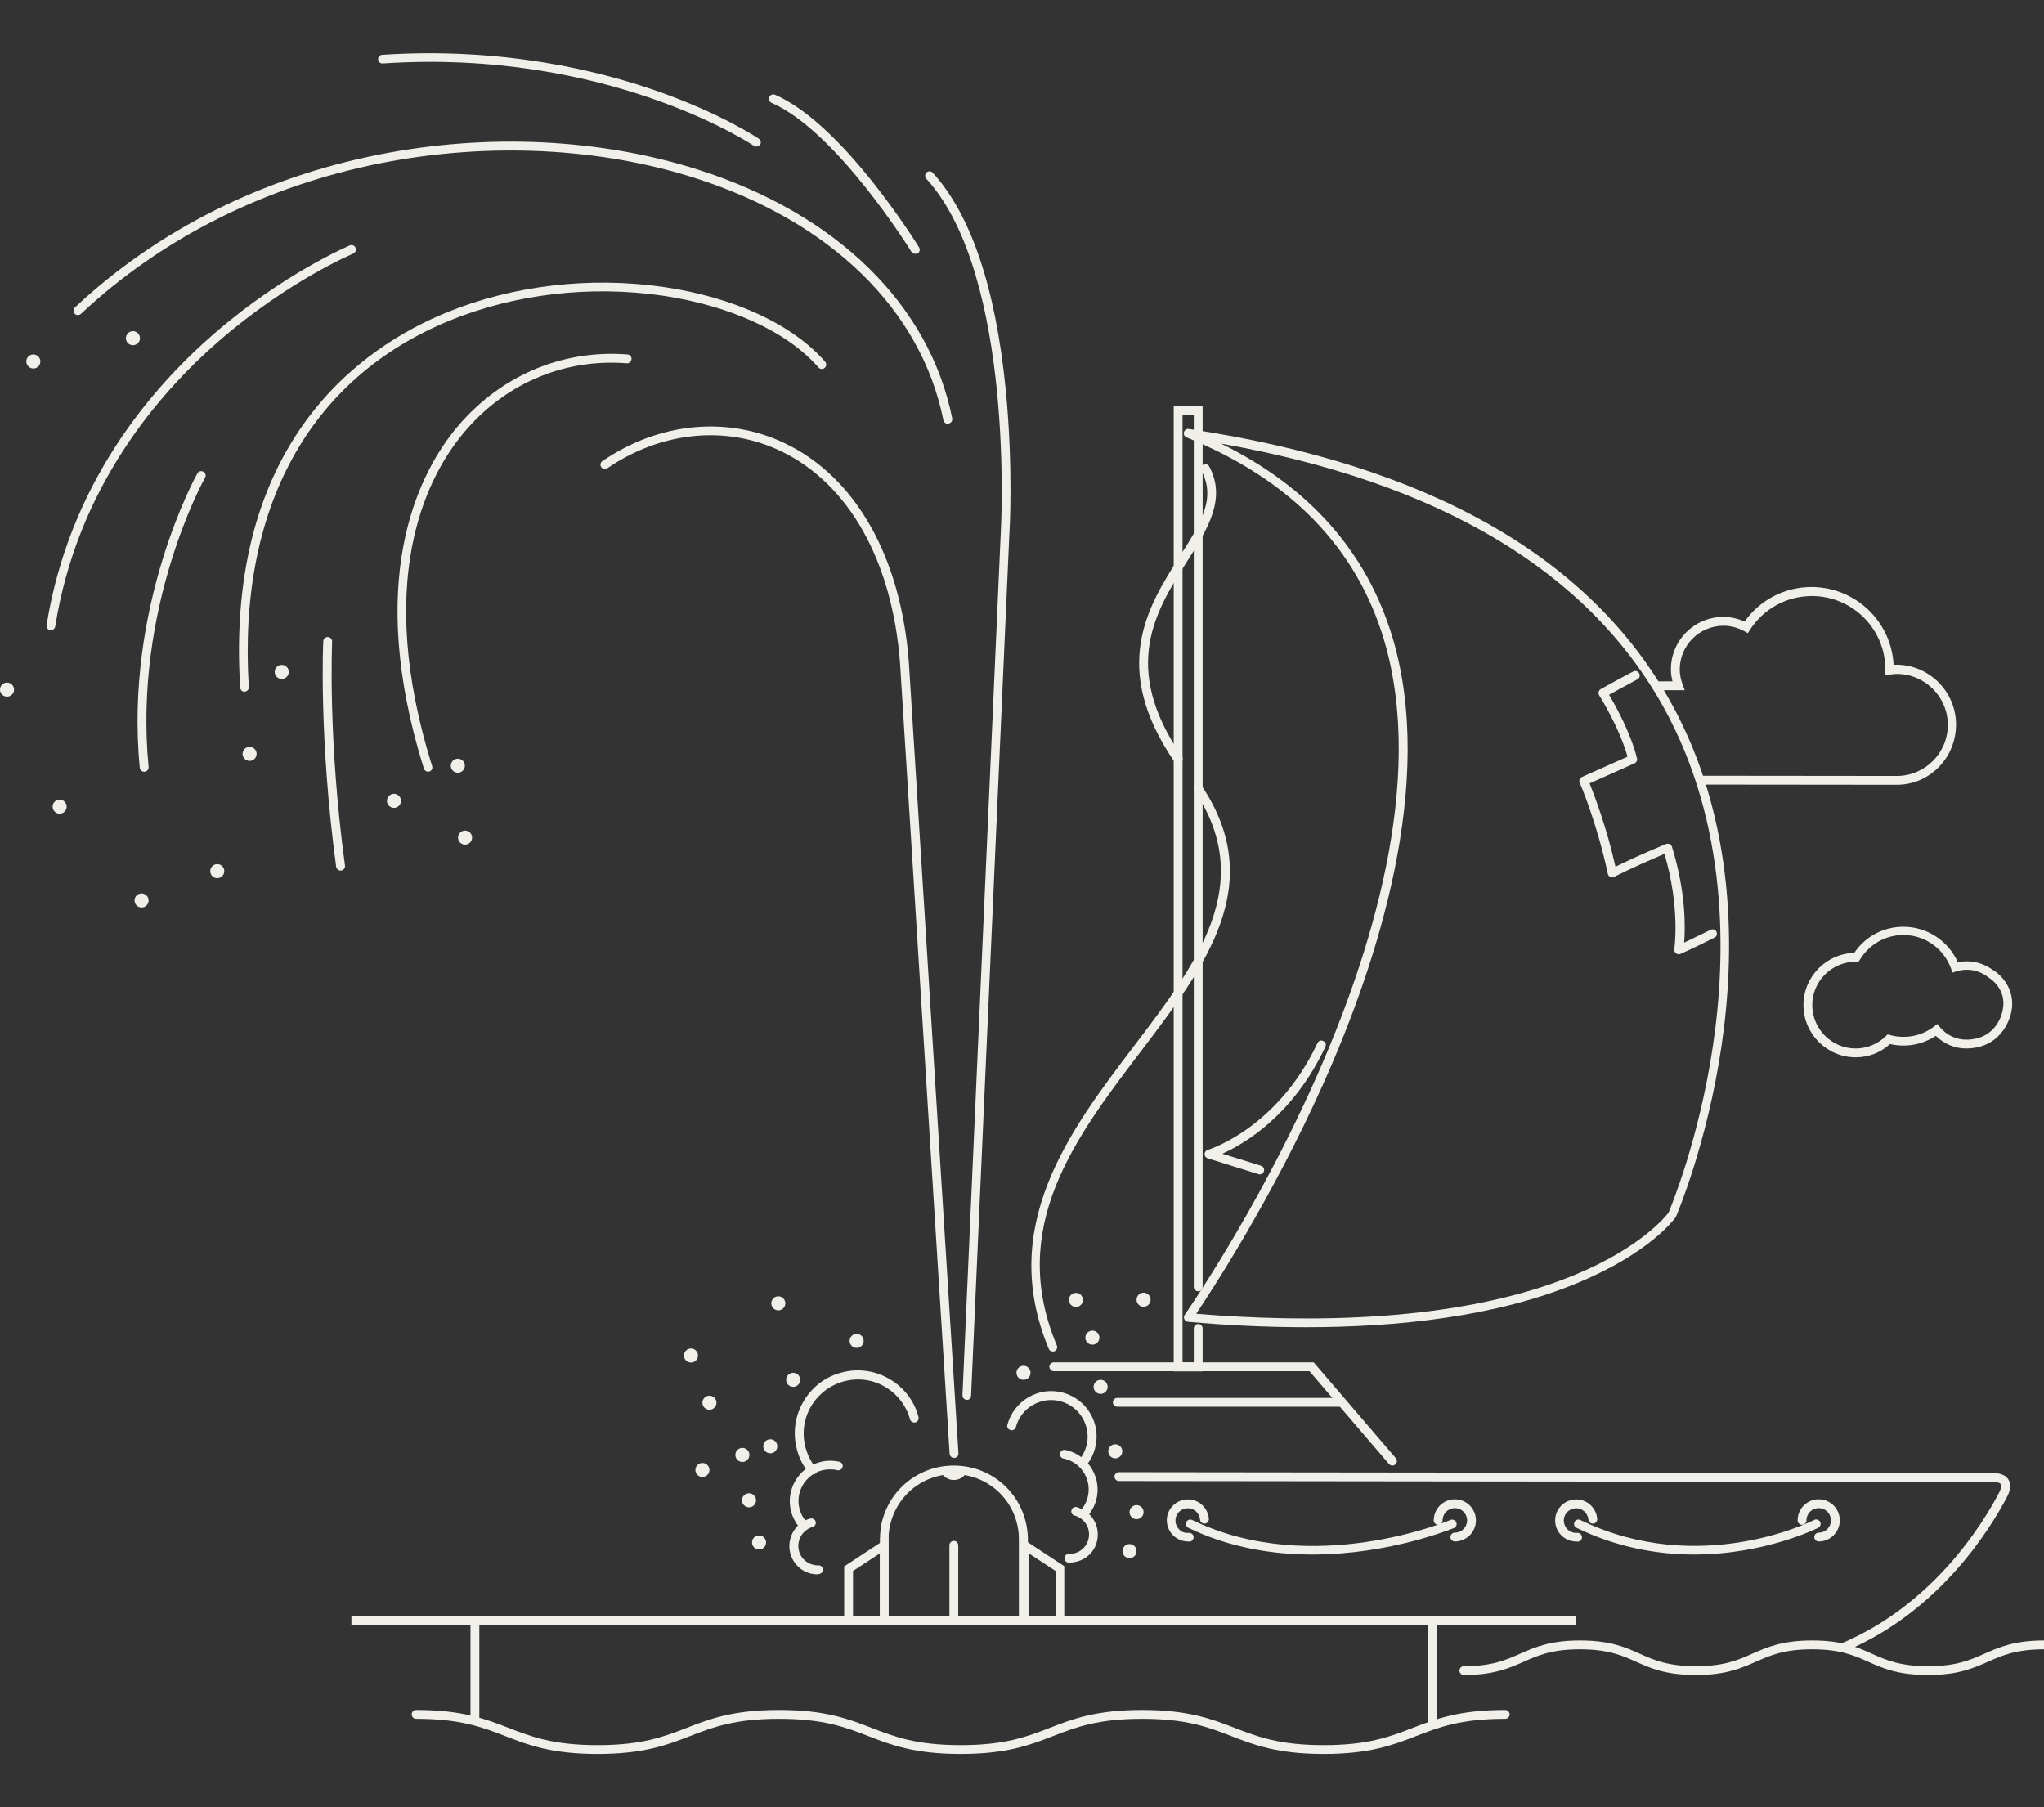 <?xml version="1.0" encoding="utf-8"?>
<!-- Generator: Adobe Illustrator 19.1.0, SVG Export Plug-In . SVG Version: 6.00 Build 0)  -->
<svg version="1.1" id="Layer_1" xmlns="http://www.w3.org/2000/svg" xmlns:xlink="http://www.w3.org/1999/xlink" x="0px" y="0px"
	 viewBox="203 -54 1017.9 900" style="enable-background:new 203 -54 1017.9 900;" xml:space="preserve">
<rect x="203" y="-54" width="1017.9" height="900" fill="#333333" stroke="none"/>
<style type="text/css">
	.st0{fill:#F0EFE9;}
</style>
<g id="XMLID_978_">
	<g id="XMLID_1126_">
		<polygon id="XMLID_1001_" class="st0" points="918.6,804.5 914.2,804.5 914.2,755.2 441.7,755.2 441.7,804.5 437.3,804.5 
			437.3,750.8 918.6,750.8 		"/>
	</g>
	<g id="XMLID_1124_">
		<rect id="XMLID_1000_" x="378" y="750.8" class="st0" width="609.6" height="4.4"/>
	</g>
	<g id="XMLID_1120_">
		<path id="XMLID_997_" class="st0" d="M714.8,755.2h-73.6v-42.6c0-1.9,0.2-3.9,0.4-5.8c2.9-18,18.2-31,36.4-31
			c18.2,0,33.5,13,36.4,31c0.3,1.9,0.5,3.9,0.5,5.8L714.8,755.2L714.8,755.2z M645.5,750.8h64.9v-38.3c0-1.7-0.1-3.4-0.4-5.1
			c-2.5-15.8-16-27.3-32-27.3c-16.1,0-29.5,11.5-32.1,27.3c-0.3,1.7-0.4,3.4-0.4,5.1V750.8z"/>
	</g>
	<g id="XMLID_1118_">
		<path id="XMLID_996_" class="st0" d="M862.2,819.4c-23,0-34.7-4.5-46-8.9c-11.4-4.4-22.2-8.6-44.4-8.6c-22.2,0-33,4.2-44.4,8.6
			c-11.3,4.4-23,8.9-46,8.9s-34.7-4.5-46-8.9c-11.4-4.4-22.2-8.6-44.4-8.6c-22.2,0-33,4.2-44.4,8.6c-11.3,4.4-23,8.9-46,8.9
			s-34.7-4.5-46-8.9c-11.4-4.4-22.2-8.6-44.4-8.6c-1.2,0-2.2-1-2.2-2.2s1-2.2,2.2-2.2c23,0,34.7,4.5,46,8.9
			c11.4,4.4,22.2,8.6,44.4,8.6c22.2,0,33-4.2,44.4-8.6c11.3-4.4,23-8.9,46-8.9s34.7,4.5,46,8.9c11.4,4.4,22.2,8.6,44.4,8.6
			c22.2,0,33-4.2,44.4-8.6c11.3-4.4,23-8.9,46-8.9s34.7,4.5,46,8.9c11.4,4.4,22.2,8.6,44.4,8.6c22.2,0,33-4.2,44.4-8.6
			c11.3-4.4,23-8.9,46-8.9c1.2,0,2.2,1,2.2,2.2s-1,2.2-2.2,2.2c-22.2,0-33,4.2-44.4,8.6C896.9,814.9,885.2,819.4,862.2,819.4z"/>
	</g>
	<g id="XMLID_1114_">
		<path id="XMLID_993_" class="st0" d="M645.5,755.2h-22.1V726l22.1-14.5V755.2z M627.8,750.8h13.4v-31.3l-13.4,8.8V750.8z"/>
	</g>
	<g id="XMLID_1110_">
		<path id="XMLID_990_" class="st0" d="M733,755.2h-22.1v-43.8l22.1,14.5V755.2z M715.3,750.8h13.4v-22.5l-13.4-8.8V750.8z"/>
	</g>
	<g id="XMLID_1108_">
		<path id="XMLID_989_" class="st0" d="M678,755.2c-1.2,0-2.2-1-2.2-2.2v-37.5c0-1.2,1-2.2,2.2-2.2s2.2,1,2.2,2.2V753
			C680.1,754.2,679.2,755.2,678,755.2z"/>
	</g>
	<circle id="XMLID_1107_" class="st0" cx="598" cy="633.1" r="3.5"/>
	<circle id="XMLID_1106_" class="st0" cx="590.6" cy="595" r="3.5"/>
	<circle id="XMLID_1105_" class="st0" cx="552.8" cy="678" r="3.5"/>
	<circle id="XMLID_1104_" class="st0" cx="581" cy="714.1" r="3.5"/>
	<circle id="XMLID_1103_" class="st0" cx="629.6" cy="613.7" r="3.5"/>
	<circle id="XMLID_1102_" class="st0" cx="547.1" cy="621" r="3.5"/>
	<circle id="XMLID_1101_" class="st0" cx="572.7" cy="670.5" r="3.5"/>
	<circle id="XMLID_1100_" class="st0" cx="576" cy="693.1" r="3.5"/>
	<circle id="XMLID_1099_" class="st0" cx="712.7" cy="629.6" r="3.5"/>
	<circle id="XMLID_1098_" class="st0" cx="747" cy="612.1" r="3.5"/>
	<circle id="XMLID_1097_" class="st0" cx="751.1" cy="636.6" r="3.5"/>
	<circle id="XMLID_1096_" class="st0" cx="769" cy="699" r="3.5"/>
	<circle id="XMLID_1095_" class="st0" cx="738.8" cy="593.3" r="3.5"/>
	<circle id="XMLID_1094_" class="st0" cx="772.5" cy="593.2" r="3.5"/>
	<circle id="XMLID_1093_" class="st0" cx="758.4" cy="668.7" r="3.5"/>
	<circle id="XMLID_1092_" class="st0" cx="765.5" cy="718.4" r="3.5"/>
	<circle id="XMLID_1091_" class="st0" cx="556.3" cy="644.5" r="3.5"/>
	<circle id="XMLID_1090_" class="st0" cx="399.2" cy="344.8" r="3.5"/>
	<circle id="XMLID_1089_" class="st0" cx="343.3" cy="280.6" r="3.5"/>
	<circle id="XMLID_1088_" class="st0" cx="327.3" cy="321.4" r="3.5"/>
	<circle id="XMLID_1087_" class="st0" cx="311.2" cy="379.8" r="3.5"/>
	<circle id="XMLID_1086_" class="st0" cx="273.5" cy="394.4" r="3.5"/>
	<circle id="XMLID_1085_" class="st0" cx="232.7" cy="347.7" r="3.5"/>
	<circle id="XMLID_1084_" class="st0" cx="206.5" cy="289.4" r="3.5"/>
	<circle id="XMLID_1083_" class="st0" cx="219.6" cy="126" r="3.5"/>
	<circle id="XMLID_1082_" class="st0" cx="269.2" cy="114.4" r="3.5"/>
	<circle id="XMLID_1081_" class="st0" cx="431" cy="327.3" r="3.5"/>
	<circle id="XMLID_1080_" class="st0" cx="434.6" cy="363.1" r="3.5"/>
	<circle id="XMLID_1079_" class="st0" cx="586.6" cy="666.2" r="3.5"/>
	<g id="XMLID_1077_">
		<path id="XMLID_988_" class="st0" d="M684.5,643.1C684.5,643.1,684.4,643.1,684.5,643.1c-1.3-0.1-2.2-1.1-2.2-2.3l19.1-430
			c0.1-1.3,7.1-127.3-37.1-175.8c-0.8-0.9-0.8-2.3,0.1-3.1s2.3-0.8,3.1,0.1c19.1,21,31.4,57.5,36.4,108.6
			c3.7,37.9,1.9,70.1,1.8,70.4l-19.1,429.9C686.6,642.2,685.7,643.1,684.5,643.1z"/>
	</g>
	<g id="XMLID_1075_">
		<path id="XMLID_987_" class="st0" d="M678.1,672c-1.1,0-2.1-0.9-2.2-2.1L651.2,276c-3.9-50.7-25.5-89.1-59.2-105.3
			c-27.3-13.1-59.7-9.9-86.6,8.5c-1,0.7-2.4,0.4-3-0.6c-0.7-1-0.4-2.4,0.6-3c28.2-19.3,62.3-22.6,91-8.8
			c35.1,16.8,57.6,56.5,61.6,108.9l24.7,394c0.1,1.2-0.8,2.2-2,2.3C678.2,672,678.1,672,678.1,672z"/>
	</g>
	<g id="XMLID_1073_">
		<path id="XMLID_986_" class="st0" d="M607.4,680.2c-0.6,0-1.3-0.3-1.7-0.8c-2.7-3.4-4.7-7.2-5.8-11.5c-2.2-8.1-1.1-16.5,3.1-23.8
			s10.9-12.5,19-14.6c8.1-2.2,16.5-1.1,23.8,3.1c7.3,4.2,12.5,10.9,14.6,19c0.3,1.2-0.4,2.4-1.5,2.7c-1.2,0.3-2.4-0.4-2.7-1.5
			c-1.9-6.9-6.4-12.7-12.6-16.3s-13.5-4.5-20.5-2.6c-6.9,1.9-12.7,6.4-16.3,12.6c-3.6,6.2-4.5,13.5-2.6,20.5c1,3.6,2.7,7,5,9.9
			c0.8,0.9,0.6,2.3-0.3,3.1C608.4,680,607.9,680.2,607.4,680.2z"/>
	</g>
	<g id="XMLID_1071_">
		<path id="XMLID_985_" class="st0" d="M602.8,707.4c-0.6,0-1.2-0.3-1.7-0.8c-1.9-2.3-3.3-4.9-4.1-7.8c-1.4-5.2-0.7-10.6,2-15.3
			s7-8,12.2-9.4c3.2-0.9,6.6-0.9,9.8-0.2c1.2,0.3,1.9,1.4,1.6,2.6c-0.3,1.2-1.5,1.9-2.6,1.6c-2.5-0.6-5.2-0.5-7.7,0.1
			c-8.4,2.3-13.4,11-11.1,19.3c0.6,2.3,1.7,4.3,3.2,6.1c0.8,0.9,0.7,2.3-0.2,3.1C603.8,707.3,603.3,707.4,602.8,707.4z"/>
	</g>
	<g id="XMLID_1069_">
		<path id="XMLID_984_" class="st0" d="M610.2,730c-4.9,0-9.5-2.5-12-6.7c-4.1-6.6-2-15.4,4.6-19.5c1.1-0.7,2.4-1.3,3.7-1.6
			c1.2-0.3,2.4,0.4,2.7,1.5c0.3,1.2-0.4,2.4-1.5,2.7c-0.9,0.2-1.8,0.6-2.5,1.1c-4.6,2.8-6,8.9-3.2,13.4c1.8,2.9,5.1,4.7,8.6,4.6
			c1.2-0.1,2.2,0.9,2.2,2.1s-0.9,2.2-2.1,2.2C610.4,730,610.3,730,610.2,730z"/>
	</g>
	<g id="XMLID_1067_">
		<path id="XMLID_983_" class="st0" d="M742.3,676.4c-0.5,0-1-0.2-1.4-0.5c-0.9-0.8-1.1-2.1-0.3-3.1c1.6-2,2.7-4.2,3.4-6.7
			c1.3-4.7,0.6-9.6-1.8-13.8s-6.3-7.2-11-8.5s-9.6-0.6-13.8,1.8c-4.2,2.4-7.2,6.3-8.5,11c-0.3,1.2-1.5,1.9-2.7,1.5
			c-1.2-0.3-1.9-1.5-1.5-2.7c3.3-12,15.7-19.2,27.7-15.9c5.8,1.6,10.7,5.3,13.7,10.6c3,5.2,3.8,11.3,2.2,17.2
			c-0.8,3-2.2,5.8-4.2,8.3C743.5,676.1,742.9,676.4,742.3,676.4z"/>
	</g>
	<g id="XMLID_1065_">
		<path id="XMLID_982_" class="st0" d="M743,701.5c-0.5,0-1-0.2-1.4-0.5c-0.9-0.8-1-2.2-0.2-3.1c1.5-1.8,2.6-3.8,3.2-6.1
			c2.3-8.4-2.7-17.1-11.1-19.3c-0.3-0.1-0.6-0.2-0.9-0.2c-1.2-0.2-1.9-1.4-1.7-2.6c0.2-1.2,1.4-1.9,2.6-1.7c0.4,0.1,0.8,0.2,1.2,0.3
			c10.7,2.9,17.1,14,14.2,24.7c-0.8,2.9-2.2,5.5-4.1,7.8C744.2,701.3,743.6,701.5,743,701.5z"/>
	</g>
	<g id="XMLID_1063_">
		<path id="XMLID_981_" class="st0" d="M735.6,724.1c-0.1,0-0.2,0-0.4,0c-1.2,0-2.2-1-2.1-2.2c0-1.2,1-2.1,2.2-2.1
			c0.1,0,0.2,0,0.3,0c3.4,0,6.6-1.8,8.3-4.6c2.8-4.6,1.4-10.6-3.2-13.4c-0.8-0.5-1.7-0.9-2.6-1.1c-1.2-0.3-1.9-1.5-1.5-2.7
			c0.3-1.2,1.5-1.8,2.7-1.5c1.3,0.4,2.5,0.9,3.7,1.6c6.6,4.1,8.7,12.8,4.6,19.5C745.1,721.6,740.5,724.1,735.6,724.1z"/>
	</g>
	<g id="XMLID_1061_">
		<path id="XMLID_980_" class="st0" d="M674.9,157c-1,0-1.9-0.7-2.1-1.8c-11.1-55-56.1-98.9-123.5-120.5
			c-47.8-15.3-103.4-17.9-156.4-7.5c-57.7,11.4-109.4,37.4-149.6,75.1c-0.9,0.8-2.3,0.8-3.1-0.1c-0.8-0.9-0.8-2.3,0.1-3.1
			c40.8-38.3,93.3-64.7,151.8-76.2c53.7-10.6,110-7.9,158.6,7.6c69,22,115.1,67.2,126.5,123.8c0.2,1.2-0.5,2.3-1.7,2.6
			C675.1,157,675,157,674.9,157z"/>
	</g>
	<g id="XMLID_1059_">
		<path id="XMLID_979_" class="st0" d="M324.8,290.5c-1.1,0-2.1-0.9-2.2-2.1c-7.6-122.8,61.1-169.8,102.8-186.8
			c33-13.5,71.3-18,108-12.7c35,5.1,64.3,18.6,80.5,37.2c0.8,0.9,0.7,2.3-0.2,3.1c-0.9,0.8-2.3,0.7-3.1-0.2
			c-15.5-17.8-43.9-30.8-77.8-35.8c-36-5.2-73.5-0.8-105.8,12.4c-70.1,28.7-105.6,93.6-100.1,182.5c0.1,1.2-0.8,2.2-2,2.3
			C324.9,290.5,324.9,290.5,324.8,290.5z"/>
	</g>
	<g id="XMLID_1056_">
		<path id="XMLID_719_" class="st0" d="M682.2,678.4c-0.8,1.5-2.4,2.4-4.2,2.4c-1.8,0-3.4-1-4.3-2.5"/>
		<path id="XMLID_977_" class="st0" d="M678,683c-2.6,0-4.9-1.4-6.2-3.6c-0.6-1.1-0.2-2.4,0.9-3s2.4-0.2,3,0.9
			c0.5,0.8,1.4,1.4,2.3,1.4c1,0,1.8-0.5,2.3-1.3c0.6-1,1.9-1.4,3-0.8c1,0.6,1.4,1.9,0.8,3C682.8,681.7,680.5,683,678,683z"/>
	</g>
	<g id="XMLID_1054_">
		<path id="XMLID_976_" class="st0" d="M416.2,330.3c-0.9,0-1.8-0.6-2.1-1.5c-29.2-93.4-3.2-145.3,14.8-168
			c21.5-26.9,53-40.9,86.6-38.3c1.2,0.1,2.1,1.1,2,2.4c-0.1,1.2-1.2,2.1-2.4,2c-32.1-2.5-62.3,10.8-82.8,36.6
			c-17.5,22-42.7,72.5-14.1,164c0.4,1.2-0.3,2.4-1.4,2.7C416.6,330.2,416.4,330.3,416.2,330.3z"/>
	</g>
	<g id="XMLID_1052_">
		<path id="XMLID_975_" class="st0" d="M658.8,72.4c-0.7,0-1.5-0.4-1.9-1c-0.4-0.6-37.2-60.1-69.7-74.2c-1.1-0.5-1.6-1.8-1.1-2.9
			s1.8-1.6,2.9-1.1c14.2,6.2,30.7,20.9,48.8,43.7c13.4,16.9,22.8,32.1,22.9,32.3c0.6,1,0.3,2.4-0.7,3
			C659.6,72.3,659.2,72.4,658.8,72.4z"/>
	</g>
	<g id="XMLID_1050_">
		<path id="XMLID_974_" class="st0" d="M228.3,259.8c-0.1,0-0.2,0-0.3,0c-1.2-0.2-2-1.3-1.8-2.5c11.2-70,51.6-117.6,83.6-145.3
			c34.6-30,67.1-43.6,67.4-43.8c1.1-0.5,2.4,0.1,2.9,1.2c0.5,1.1-0.1,2.4-1.2,2.9c-0.3,0.1-32.3,13.6-66.4,43.1
			c-31.4,27.2-71.1,74-82,142.6C230.3,259.1,229.4,259.8,228.3,259.8z"/>
	</g>
	<g id="XMLID_1048_">
		<path id="XMLID_973_" class="st0" d="M372.6,379.5c-1.1,0-2-0.8-2.2-1.9c-8.6-63.5-6.5-111.8-6.4-112.3c0.1-1.2,1-2.1,2.3-2.1
			c1.2,0.1,2.1,1.1,2.1,2.3c0,0.5-2.2,48.4,6.4,111.5c0.2,1.2-0.7,2.3-1.9,2.5C372.8,379.5,372.7,379.5,372.6,379.5z"/>
	</g>
	<g id="XMLID_1046_">
		<path id="XMLID_972_" class="st0" d="M274.8,330.3c-1.1,0-2.1-0.8-2.2-2c-7.8-81,28.3-145.9,28.7-146.6c0.6-1.1,1.9-1.4,3-0.8
			c1.1,0.6,1.4,1.9,0.8,3c-0.4,0.6-35.8,64.4-28.1,144c0.1,1.2-0.8,2.3-2,2.4C274.9,330.3,274.8,330.3,274.8,330.3z"/>
	</g>
	<g id="XMLID_1044_">
		<path id="XMLID_971_" class="st0" d="M579.6,19c-0.4,0-0.9-0.1-1.2-0.4c-0.7-0.5-72.8-48.5-184.8-41c-1.2,0.1-2.2-0.8-2.3-2
			c-0.1-1.2,0.8-2.2,2-2.3c59.4-3.9,107.1,7.6,136.8,18c32.2,11.3,50,23.3,50.8,23.8c1,0.7,1.3,2,0.6,3
			C580.9,18.7,580.3,19,579.6,19z"/>
	</g>
	<g id="XMLID_1042_">
		<path id="XMLID_970_" class="st0" d="M1147.6,336.8l-98.7-0.1v-4.4l98.7,0.1c14,0,25.4-11.4,25.4-25.4s-11.4-25.4-25.4-25.4
			c-0.8,0-1.5,0.1-2.4,0.2l-3.3,0.4v-2.5c0-0.1,0-0.2,0-0.3c0-20.2-16.4-36.6-36.6-36.6c-12.5,0-24,6.3-30.8,16.8l-1.1,1.7l-1.8-1
			c-3.3-1.8-6.8-2.7-10.3-2.7c-12,0-21.8,9.8-21.8,21.8c0,2.4,0.5,4.9,1.4,7.4l1.1,2.9h-13.4v-4.4h7.3c-0.5-2-0.8-4-0.8-6
			c0-14.4,11.7-26.1,26.1-26.1c3.6,0,7.2,0.8,10.6,2.3c7.7-10.8,20-17.2,33.3-17.2c21.9,0,39.8,17.2,40.9,38.8
			c0.4,0,0.8-0.1,1.3-0.1c16.4,0,29.8,13.4,29.8,29.8S1164.1,336.8,1147.6,336.8z"/>
	</g>
	<g id="XMLID_1038_">
		<path id="XMLID_967_" class="st0" d="M1127.1,472.5c-14.3,0-26-11.7-26-26c0-14.1,11.3-25.6,25.3-26c5.5-8.2,14.6-13,24.5-13
			c11.7,0,22.4,7,27.1,17.7c1.5-0.3,2.9-0.5,4.4-0.5c4.7,0,9.1,1.5,12.9,4.2c4.3,2.5,11.7,9.9,9.3,21.2c0,0.1-3.2,17.7-22.2,18l0,0
			c-5.7,0.1-11.2-2.2-15.4-6.3c-6.7,4.4-14.7,5.9-22.8,4.1C1139.5,470.2,1133.5,472.5,1127.1,472.5z M1127.2,424.9
			c-12,0-21.7,9.7-21.7,21.6s9.7,21.6,21.6,21.6c5.6,0,11-2.2,15-6.1l0.9-0.9l1.2,0.3c7.8,2.1,15.7,0.5,21.9-4.2l1.7-1.3l1.3,1.6
			c3.3,4,8.1,6.2,13,6.2c0.1,0,0.2,0,0.3,0l0,0c15.3-0.2,17.8-13.9,17.9-14.5c2.4-11.1-6.9-16.4-7.3-16.6l-0.2-0.2
			c-3-2.3-6.6-3.5-10.4-3.5c-1.7,0-3.4,0.3-5.1,0.8l-2,0.6l-0.7-2c-3.6-10-13.1-16.7-23.7-16.7c-8.8,0-16.8,4.5-21.5,12l-0.7,1.1
			L1127.2,424.9L1127.2,424.9L1127.2,424.9z"/>
	</g>
	<g id="XMLID_1036_">
		<path id="XMLID_966_" class="st0" d="M1278.8,780.1c-14.9,0-22.5-3.3-29.8-6.6c-7.2-3.2-14-6.2-28-6.2s-20.8,3-28,6.2
			c-7.3,3.2-14.9,6.6-29.8,6.6c-14.9,0-22.5-3.3-29.8-6.6c-7.2-3.2-14-6.2-28-6.2s-20.8,3-28,6.2c-7.3,3.2-14.9,6.6-29.8,6.6
			c-14.9,0-22.5-3.3-29.8-6.6c-7.2-3.2-14-6.2-28-6.2s-20.8,3-28,6.2c-7.3,3.2-14.9,6.6-29.8,6.6c-1.2,0-2.2-1-2.2-2.2
			s1-2.2,2.2-2.2c14,0,20.8-3,28-6.2c7.3-3.2,14.9-6.6,29.8-6.6s22.5,3.3,29.8,6.6c7.2,3.2,14,6.2,28,6.2s20.8-3,28-6.2
			c7.3-3.2,14.9-6.6,29.8-6.6c14.9,0,22.5,3.3,29.8,6.6c7.2,3.2,14,6.2,28,6.2s20.8-3,28-6.2c7.3-3.2,14.9-6.6,29.8-6.6
			c14.9,0,22.5,3.3,29.8,6.6c7.2,3.2,14,6.2,28,6.2c1.2,0,2.2,1,2.2,2.2C1281,779.2,1280,780.1,1278.8,780.1z"/>
	</g>
	<g id="XMLID_1034_">
		<path id="XMLID_965_" class="st0" d="M801.9,628.9h-14.4V148.2h14.4v438.6c0,1.2-1,2.2-2.2,2.2s-2.2-1-2.2-2.2V152.5h-5.6v471.9
			h5.6v-16.9c0-1.2,1-2.2,2.2-2.2s2.2,1,2.2,2.2V628.9z"/>
	</g>
	<g id="XMLID_1032_">
		<path id="XMLID_964_" class="st0" d="M1121.2,768.4c-0.9,0-1.7-0.5-2-1.3c-0.5-1.1,0-2.4,1.2-2.9c45.2-19.3,69.7-58.8,78.2-75
			c0.9-1.8,1.2-3.4,0.8-4.1c-0.4-0.7-1.7-1.1-3.4-1.1l-435.8-0.5c-1.2,0-2.2-1-2.2-2.2s1-2.2,2.2-2.2l0,0l435.8,0.5
			c4.3,0,6.3,1.7,7.2,3.2s1.6,4.2-0.6,8.4c-8.6,16.5-33.8,57.1-80.3,76.9C1121.8,768.4,1121.5,768.4,1121.2,768.4z"/>
	</g>
	<g id="XMLID_1028_">
		<path id="XMLID_961_" class="st0" d="M853.4,606.9c-21.1,0-41.1-1.1-58.8-2.7c-0.8-0.1-1.5-0.5-1.8-1.3c-0.3-0.7-0.3-1.5,0.2-2.2
			c0.3-0.5,35.4-50.6,64.9-116.9c27.2-60.9,55.3-148.4,34.4-218.9c-13.7-46.2-46.8-80.2-98.4-101.1c-1-0.4-1.6-1.5-1.3-2.6
			c0.3-1.1,1.3-1.8,2.4-1.6c119.1,17.8,199.9,63.6,240.1,136.2c32.9,59.3,31.9,125.8,25.2,171.1c-7.2,49-22.5,84.5-22.6,84.8
			c-0.1,0.1-0.1,0.3-0.2,0.4c-0.5,0.7-12.6,17.7-48.8,32.7C947.9,601.8,898.4,606.9,853.4,606.9z M798.7,600.2
			c54.6,4.5,130.1,4.6,187.9-19.1c33.4-13.7,45.9-29.4,47.3-31.2c1.3-3,15.4-37.2,22.2-83.6c6.6-44.6,7.6-109.9-24.7-168.2
			c-37.7-67.9-111.8-112-220.3-131.2c44.1,21.7,72.8,54.2,85.5,97c21.2,71.8-7.1,160.4-34.7,222C836.3,543,806.7,588.2,798.7,600.2z
			"/>
	</g>
	<g id="XMLID_1026_">
		<path id="XMLID_960_" class="st0" d="M1046.7,720.1c-17.8,0-38.1-3.3-58.6-13.3c-1.1-0.5-1.5-1.8-1-2.9c0.5-1.1,1.8-1.5,2.9-1
			c59.5,28.9,115.9,0.3,116.4,0c1.1-0.6,2.4-0.1,3,0.9c0.6,1.1,0.1,2.4-0.9,3C1108.1,706.9,1082.1,720.1,1046.7,720.1z"/>
	</g>
	<g id="XMLID_1024_">
		<path id="XMLID_959_" class="st0" d="M856.6,720.1c-19.6,0-41.2-3.3-61.8-13.3c-1.1-0.5-1.5-1.8-1-2.9c0.5-1.1,1.8-1.5,2.9-1
			c59.6,29,128,0.3,128.6,0c1.1-0.5,2.4,0,2.9,1.1s0,2.4-1.1,2.9C926.6,707,895.5,720.1,856.6,720.1z"/>
	</g>
	<g id="XMLID_1022_">
		<path id="XMLID_958_" class="st0" d="M1108.7,713.6c-1.2,0-2.2-1-2.2-2.2s1-2.2,2.2-2.2c3.4,0,6.1-2.7,6.1-6.1
			c0-3.4-2.7-6.1-6.1-6.1c-3.4,0-6.1,2.7-6.1,6.1c0,1.2-1,2.2-2.2,2.2s-2.2-1-2.2-2.2c0-5.8,4.7-10.5,10.5-10.5s10.5,4.7,10.5,10.5
			C1119.2,708.9,1114.5,713.6,1108.7,713.6z"/>
	</g>
	<g id="XMLID_1020_">
		<path id="XMLID_957_" class="st0" d="M987.9,713.6c-5.4,0-10-4.2-10.4-9.6c-0.5-5.8,3.8-10.8,9.6-11.3c5.7-0.5,10.8,3.8,11.3,9.6
			c0.1,1.2-0.8,2.3-2,2.4c-1.2,0.1-2.3-0.8-2.4-2c-0.3-3.4-3.2-5.9-6.6-5.6c-3.4,0.3-5.9,3.2-5.6,6.6c0.3,3.4,3.2,5.9,6.6,5.6
			c1.2-0.1,2.3,0.8,2.4,2s-0.8,2.3-2,2.4C988.5,713.6,988.2,713.6,987.9,713.6z"/>
	</g>
	<g id="XMLID_1018_">
		<path id="XMLID_956_" class="st0" d="M927.5,713.6c-1.2,0-2.2-1-2.2-2.2s1-2.2,2.2-2.2c3.4,0,6.1-2.7,6.1-6.1
			c0-3.4-2.7-6.1-6.1-6.1s-6.1,2.7-6.1,6.1c0,1.2-1,2.2-2.2,2.2s-2.2-1-2.2-2.2c0-5.8,4.7-10.5,10.5-10.5s10.5,4.7,10.5,10.5
			C938,708.9,933.3,713.6,927.5,713.6z"/>
	</g>
	<g id="XMLID_1016_">
		<path id="XMLID_955_" class="st0" d="M794.6,713.6c-2.5,0-4.8-0.9-6.8-2.5c-2.1-1.8-3.4-4.3-3.7-7.1c-0.5-5.8,3.8-10.8,9.6-11.3
			c5.8-0.5,10.8,3.8,11.3,9.6c0.1,1.2-0.8,2.3-2,2.4c-1.2,0.1-2.3-0.8-2.4-2c-0.3-3.4-3.2-5.9-6.6-5.6c-3.4,0.3-5.9,3.2-5.6,6.6
			c0.1,1.6,0.9,3.1,2.1,4.2c1.2,1.1,2.8,1.6,4.5,1.4c1.2-0.1,2.3,0.8,2.4,2s-0.8,2.3-2,2.4C795.2,713.6,794.9,713.6,794.6,713.6z"/>
	</g>
	<g id="XMLID_1014_">
		<path id="XMLID_954_" class="st0" d="M830.4,530.8c-0.2,0-0.4,0-0.6-0.1l-25.4-7.9c-0.9-0.3-1.5-1.1-1.5-2.1s0.6-1.8,1.6-2.1
			c0.3-0.1,34.5-10.5,54.6-53.2c0.5-1.1,1.8-1.6,2.9-1c1.1,0.5,1.6,1.8,1,2.9c-16,34-40.1,48.2-51.3,53.2l19.3,6
			c1.2,0.4,1.8,1.6,1.4,2.7C832.2,530.2,831.3,530.8,830.4,530.8z"/>
	</g>
	<g id="XMLID_1012_">
		<path id="XMLID_953_" class="st0" d="M896.4,675.8c-0.6,0-1.2-0.3-1.7-0.8l-39.6-46.2H727.8c-1.2,0-2.2-1-2.2-2.2s1-2.2,2.2-2.2
			h129.4l40.9,47.7c0.8,0.9,0.7,2.3-0.2,3.1C897.5,675.6,896.9,675.8,896.4,675.8z"/>
	</g>
	<g id="XMLID_1010_">
		<path id="XMLID_952_" class="st0" d="M789.7,326.4c-0.7,0-1.4-0.3-1.8-1c-32.4-47.3-13.1-77.7,2.5-102.2
			c10.3-16.1,18.4-28.9,10.9-42.8c-0.6-1.1-0.2-2.4,0.9-3s2.4-0.2,3,0.9c8.7,16.2-0.9,31.3-11,47.2c-15.6,24.6-33.4,52.4-2.6,97.3
			c0.7,1,0.4,2.4-0.6,3C790.6,326.3,790.2,326.4,789.7,326.4z"/>
	</g>
	<g id="XMLID_1008_">
		<path id="XMLID_951_" class="st0" d="M870.1,646.5H759.4c-1.2,0-2.2-1-2.2-2.2s1-2.2,2.2-2.2h110.7c1.2,0,2.2,1,2.2,2.2
			S871.3,646.5,870.1,646.5z"/>
	</g>
	<g id="XMLID_1006_">
		<path id="XMLID_950_" class="st0" d="M1039,421.2c-0.5,0-1-0.2-1.4-0.5c-0.6-0.5-0.9-1.3-0.8-2.1c0-0.2,3.1-20.2-4.9-47.4
			c-16.1,6.8-25,11.4-25.1,11.5c-0.6,0.3-1.3,0.3-1.9,0s-1.1-0.9-1.2-1.5c-5.4-25.5-13.9-45.2-14-45.4c-0.5-1.1,0-2.4,1.1-2.9
			l22.7-10.1c-4-14.4-13.9-30.3-14.1-30.5c-0.3-0.5-0.4-1.1-0.3-1.7s0.5-1.1,1-1.4c0.1,0,6.6-3.8,16.2-8.8c1.1-0.6,2.4-0.2,3,0.9
			s0.2,2.4-0.9,3c-6.4,3.4-11.5,6.2-14.1,7.7c3,5,10.8,18.9,13.9,31.6c0.3,1-0.3,2.1-1.2,2.5l-22.4,10c2.2,5.5,8.4,21.5,12.9,41.5
			c4-2,12.6-6.1,25.1-11.3c0.6-0.2,1.2-0.2,1.8,0c0.6,0.3,1,0.7,1.2,1.3c7,22.5,6.7,40.3,6.1,47.8c5.3-2.5,13.1-6.4,13.2-6.4
			c1.1-0.5,2.4-0.1,2.9,1s0.1,2.4-1,2.9c-0.5,0.3-12.4,6.2-16.9,8.1C1039.5,421.2,1039.2,421.2,1039,421.2z"/>
	</g>
	<g id="XMLID_1004_">
		<path id="XMLID_949_" class="st0" d="M727.3,619c-0.9,0-1.7-0.5-2-1.3c-25.6-61.2,10.5-108.8,42.4-150.8
			c31.5-41.4,61.2-80.6,30.2-127.1c-0.7-1-0.4-2.4,0.6-3c1-0.7,2.4-0.4,3,0.6c32.7,49.1,2,89.5-30.4,132.2
			c-32.7,43-66.5,87.5-41.8,146.4c0.5,1.1-0.1,2.4-1.2,2.9C727.9,618.9,727.6,619,727.3,619z"/>
	</g>
</g>
</svg>
